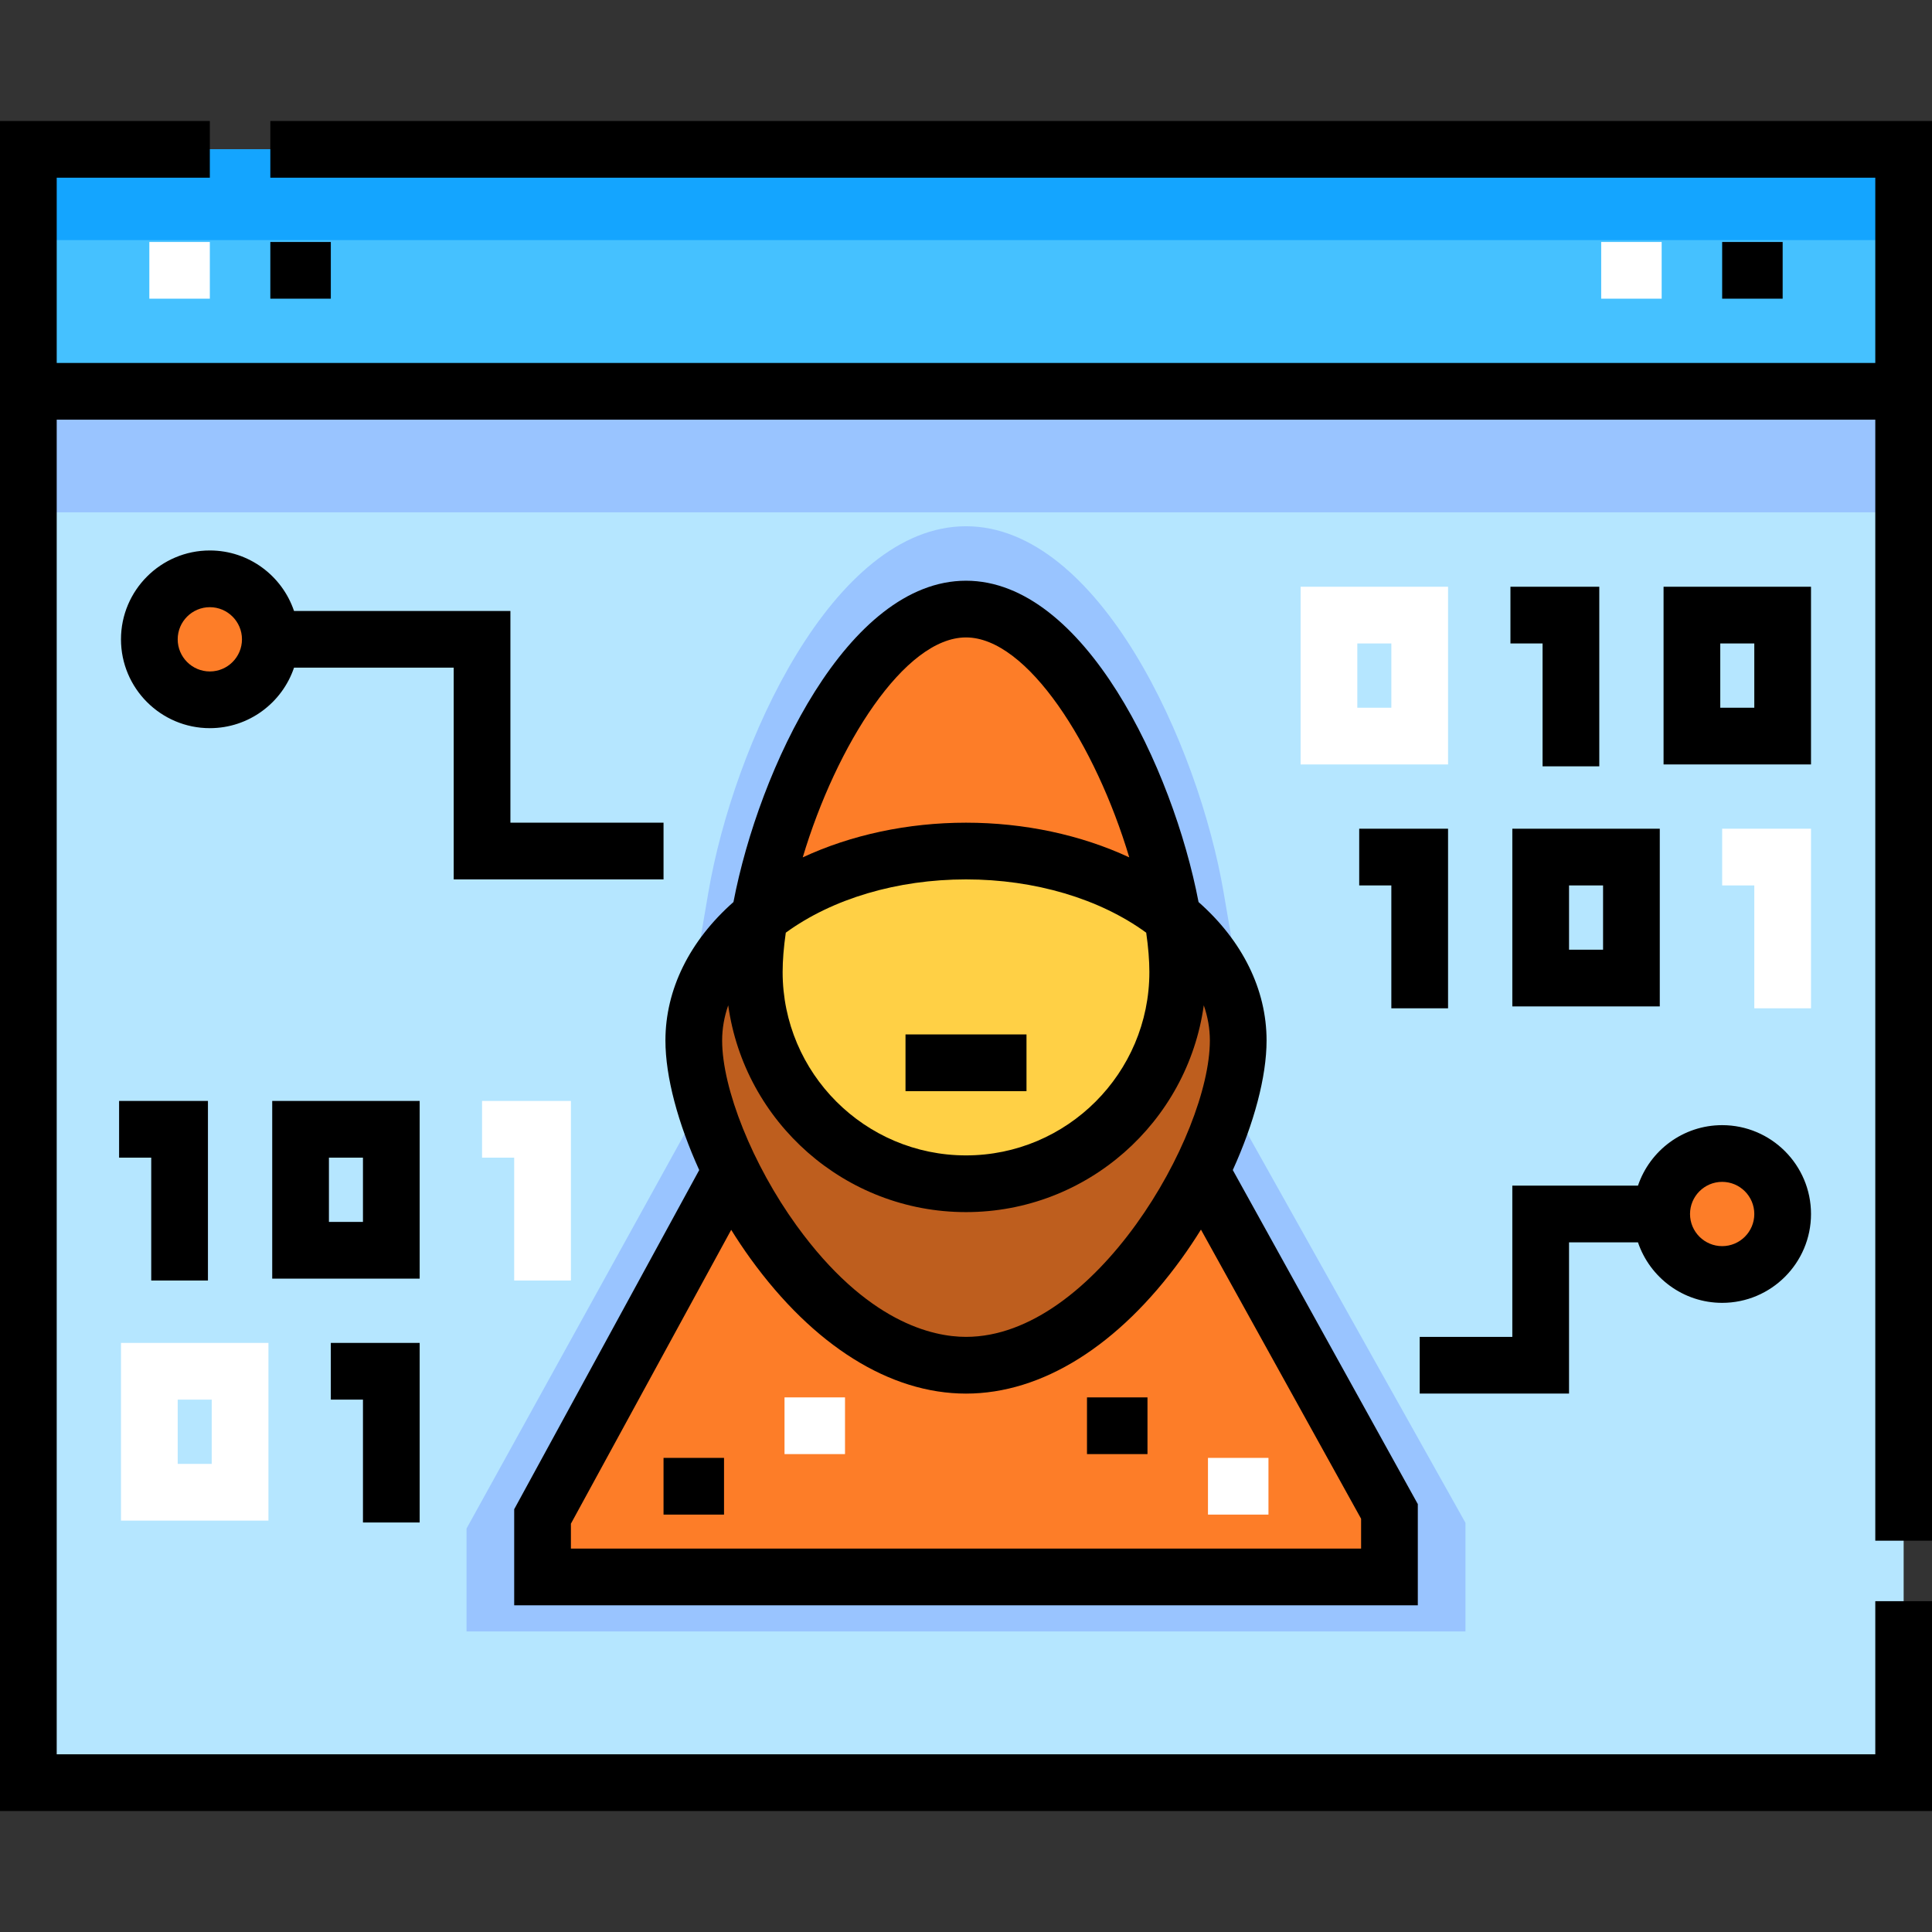 <?xml version="1.0" encoding="iso-8859-1"?>
<!-- Generator: Adobe Illustrator 19.0.0, SVG Export Plug-In . SVG Version: 6.00 Build 0)  -->
<svg version="1.1" id="Capa_1" xmlns="http://www.w3.org/2000/svg" xmlns:xlink="http://www.w3.org/1999/xlink" x="0px" y="0px"
	 viewBox="0 0 512 512" style="enable-background:new 0 0 512 512;" xml:space="preserve">
<rect x="0" y="0" width="512" height="512" fill="#333333" stroke="none"/>
<rect x="7.515" y="103.703" style="fill:#B5E6FF;" width="496.971" height="368.72"/>
<rect x="7.515" y="103.703" style="fill:#99C4FF;" width="496.971" height="32.063"/>
<rect x="7.515" y="39.577" style="fill:#45C1FF;" width="496.971" height="64.125"/>
<rect x="7.515" y="39.577" style="fill:#14A5FF;" width="496.971" height="24.047"/>
<polygon style="fill:#FD7D28;" points="191.875,313.708 143.781,401.88 143.781,417.911 256,417.911 368.219,417.911 
	368.219,400.542 320.125,313.708 "/>
<g>
	<polygon style="fill:#99C4FF;" points="388.364,432.344 123.636,432.344 123.636,405.078 183.859,296.078 191.255,312.497 
		138.666,408.911 138.666,417.315 373.334,417.315 373.334,407.45 320.768,312.539 328.141,296.078 388.364,403.565 	"/>
	<path style="fill:#99C4FF;" d="M186.352,260.396c-2.038,4.459-3.097,9.101-3.097,13.776c0,14.429,9.081,37.062,22.082,55.038
		c20.891,28.883,40.709,33.196,50.663,33.196s29.773-4.312,50.663-33.196c13.001-17.976,22.082-40.608,22.082-55.038
		c0-4.675-1.06-9.317-3.097-13.776c-3.243,35.574-33.242,63.533-69.648,63.533S189.596,295.97,186.352,260.396z"/>
	<path style="fill:#99C4FF;" d="M327.636,256.176l-15.489-12.541c-13.972-11.314-34.437-17.803-56.147-17.803
		s-42.173,6.489-56.147,17.803l-15.489,12.541l3.353-19.645c6.681-39.146,33.002-97.069,68.282-97.069s61.601,57.923,68.282,97.069
		L327.636,256.176z M256,210.804c17.803,0,35.01,3.881,49.436,10.936c-4.041-13.923-9.961-28.033-16.688-39.383
		c-10.649-17.97-22.28-27.866-32.749-27.866s-22.1,9.896-32.749,27.866c-6.725,11.35-12.647,25.46-16.688,39.383
		C220.99,214.683,238.197,210.804,256,210.804z"/>
</g>
<path style="fill:#FFD045;" d="M256,313.707c30.989,0,56.11-25.121,56.11-56.11c0-4.285-0.483-9.226-1.393-14.556
	c-13.23-10.712-32.828-17.506-54.717-17.506s-41.487,6.794-54.717,17.506c-0.91,5.33-1.393,10.271-1.393,14.556
	C199.89,288.586,225.011,313.707,256,313.707z"/>
<path style="fill:#BE5E1E;" d="M310.717,241.444c0.91,5.33,1.393,10.271,1.393,14.556c0,30.989-25.121,56.11-56.11,56.11
	s-56.11-25.121-56.11-56.11c0-4.285,0.483-9.226,1.393-14.556c-10.851,8.786-17.424,20.204-17.424,32.697
	c0,27.726,32.298,86.063,72.141,86.063s72.141-58.336,72.141-86.063C328.141,261.647,321.568,250.229,310.717,241.444z"/>
<g>
	<path style="fill:#FD7D28;" d="M310.717,243.041c-5.669-33.219-28.014-81.631-54.717-81.631s-49.048,48.413-54.717,81.631
		c13.23-10.712,32.828-17.506,54.717-17.506S297.487,232.329,310.717,243.041z"/>
	<circle style="fill:#FD7D28;" cx="55.609" cy="169.421" r="16.031"/>
	<circle style="fill:#FD7D28;" cx="456.391" cy="321.728" r="16.031"/>
</g>
<path d="M456.391,298.177c-10.356,0-19.165,6.723-22.31,16.031h-33.299v40.078h-24.548v15.029h39.577v-40.078h18.27
	c3.144,9.308,11.953,16.031,22.31,16.031c12.983,0,23.546-10.563,23.546-23.546S469.375,298.177,456.391,298.177z M456.391,330.24
	c-4.696,0-8.517-3.82-8.517-8.517c0-4.696,3.82-8.517,8.517-8.517c4.696,0,8.517,3.82,8.517,8.517
	C464.908,326.42,461.088,330.24,456.391,330.24z"/>
<rect x="39.577" y="64.125" style="fill:#FFFFFF;" width="16.031" height="15.029"/>
<rect x="71.64" y="64.125" width="16.031" height="15.029"/>
<rect x="424.329" y="64.125" style="fill:#FFFFFF;" width="16.031" height="15.029"/>
<rect x="456.391" y="64.125" width="16.031" height="15.029"/>
<polygon points="71.64,32.063 71.64,47.092 496.971,47.092 496.971,96.188 15.029,96.188 15.029,47.092 55.609,47.092 
	55.609,32.063 0,32.063 0,479.937 512,479.937 512,424.329 496.971,424.329 496.971,464.908 15.029,464.908 15.029,111.217 
	496.971,111.217 496.971,408.297 512,408.297 512,32.063 "/>
<path d="M135.264,218.021v-56.11H77.918c-3.144-9.308-11.953-16.031-22.31-16.031c-12.983,0-23.546,10.563-23.546,23.546
	c0,12.983,10.563,23.546,23.546,23.546c10.356,0,19.165-6.723,22.31-16.031h42.317v56.11h55.609v-15.029H135.264z M55.609,177.943
	c-4.696,0-8.517-3.82-8.517-8.517c0-4.696,3.82-8.517,8.517-8.517s8.517,3.82,8.517,8.517
	C64.125,174.122,60.305,177.943,55.609,177.943z"/>
<path d="M326.704,310.075c5.614-12.363,8.951-24.687,8.951-34.336c0-13.478-6.381-26.409-18.027-36.687
	c-6.771-35.34-30.293-85.156-61.628-85.156s-54.857,49.817-61.628,85.156c-11.646,10.278-18.027,23.208-18.027,36.687
	c0,9.664,3.348,22.013,8.979,34.395l-0.045-0.024l-49.012,89.853v25.463h239.468V398.6L326.704,310.075z M303.757,247.172
	c0.553,3.849,0.838,7.349,0.838,10.425c0,26.795-21.8,48.595-48.595,48.595s-48.595-21.8-48.595-48.595
	c0-3.076,0.285-6.577,0.838-10.425c12.323-9.001,29.54-14.123,47.757-14.123S291.434,238.172,303.757,247.172z M192.985,266.417
	c4.305,30.924,30.924,54.804,63.015,54.804s58.71-23.88,63.015-54.804c1.063,3.052,1.611,6.179,1.611,9.32
	c0,25.196-30.577,78.548-64.626,78.548c-8.802,0-26.343-3.835-44.922-29.524c-11.602-16.039-19.704-36.199-19.704-49.024
	C191.374,272.596,191.922,269.469,192.985,266.417z M256,168.925c16.274,0,34.351,28.517,43.266,58.286
	c-12.754-5.937-27.764-9.19-43.266-9.19s-30.512,3.253-43.266,9.19C221.649,197.442,239.726,168.925,256,168.925z M360.704,410.397
	H151.296v-6.6l42.479-77.878c1.625,2.612,3.334,5.175,5.126,7.654c16.672,23.05,36.95,35.745,57.101,35.745
	s40.429-12.694,57.1-35.745c1.807-2.498,3.527-5.082,5.163-7.715l42.44,76.627V410.397z"/>
<rect x="239.969" y="274.135" width="32.063" height="15.029"/>
<rect x="320.125" y="386.355" style="fill:#FFFFFF;" width="16.031" height="15.029"/>
<rect x="288.063" y="370.323" width="16.031" height="15.029"/>
<rect x="175.843" y="386.355" width="16.031" height="15.029"/>
<g>
	<rect x="207.906" y="370.323" style="fill:#FFFFFF;" width="16.031" height="15.029"/>
	<path style="fill:#FFFFFF;" d="M71.139,402.976H32.063v-47.092h39.076V402.976z M47.092,387.947h9.018v-17.033h-9.018V387.947z"/>
</g>
<path d="M111.217,338.851H72.141v-47.092h39.076V338.851z M87.17,323.821h9.018v-17.033H87.17V323.821z"/>
<polygon points="111.217,403.477 96.188,403.477 96.188,370.913 87.671,370.913 87.671,355.884 111.217,355.884 "/>
<polygon points="55.108,339.352 40.078,339.352 40.078,306.788 31.562,306.788 31.562,291.759 55.108,291.759 "/>
<g>
	<polygon style="fill:#FFFFFF;" points="151.296,339.352 136.266,339.352 136.266,306.788 127.75,306.788 127.75,291.759 
		151.296,291.759 	"/>
	<path style="fill:#FFFFFF;" d="M383.75,202.585h-39.076v-47.092h39.076V202.585z M359.703,187.555h9.018v-17.033h-9.018V187.555z"
		/>
</g>
<path d="M479.937,202.585h-39.076v-47.092h39.076V202.585z M455.89,187.555h9.018v-17.033h-9.018V187.555z"/>
<path d="M439.859,266.71h-39.076v-47.092h39.076V266.71z M415.812,251.681h9.018v-17.033h-9.018V251.681z"/>
<polygon points="423.828,203.086 408.798,203.086 408.798,170.522 400.282,170.522 400.282,155.493 423.828,155.493 "/>
<polygon points="383.75,267.211 368.72,267.211 368.72,234.647 360.204,234.647 360.204,219.618 383.75,219.618 "/>
<polygon style="fill:#FFFFFF;" points="479.937,267.211 464.908,267.211 464.908,234.647 456.391,234.647 456.391,219.618 
	479.937,219.618 "/>
<g>
</g>
<g>
</g>
<g>
</g>
<g>
</g>
<g>
</g>
<g>
</g>
<g>
</g>
<g>
</g>
<g>
</g>
<g>
</g>
<g>
</g>
<g>
</g>
<g>
</g>
<g>
</g>
<g>
</g>
</svg>
